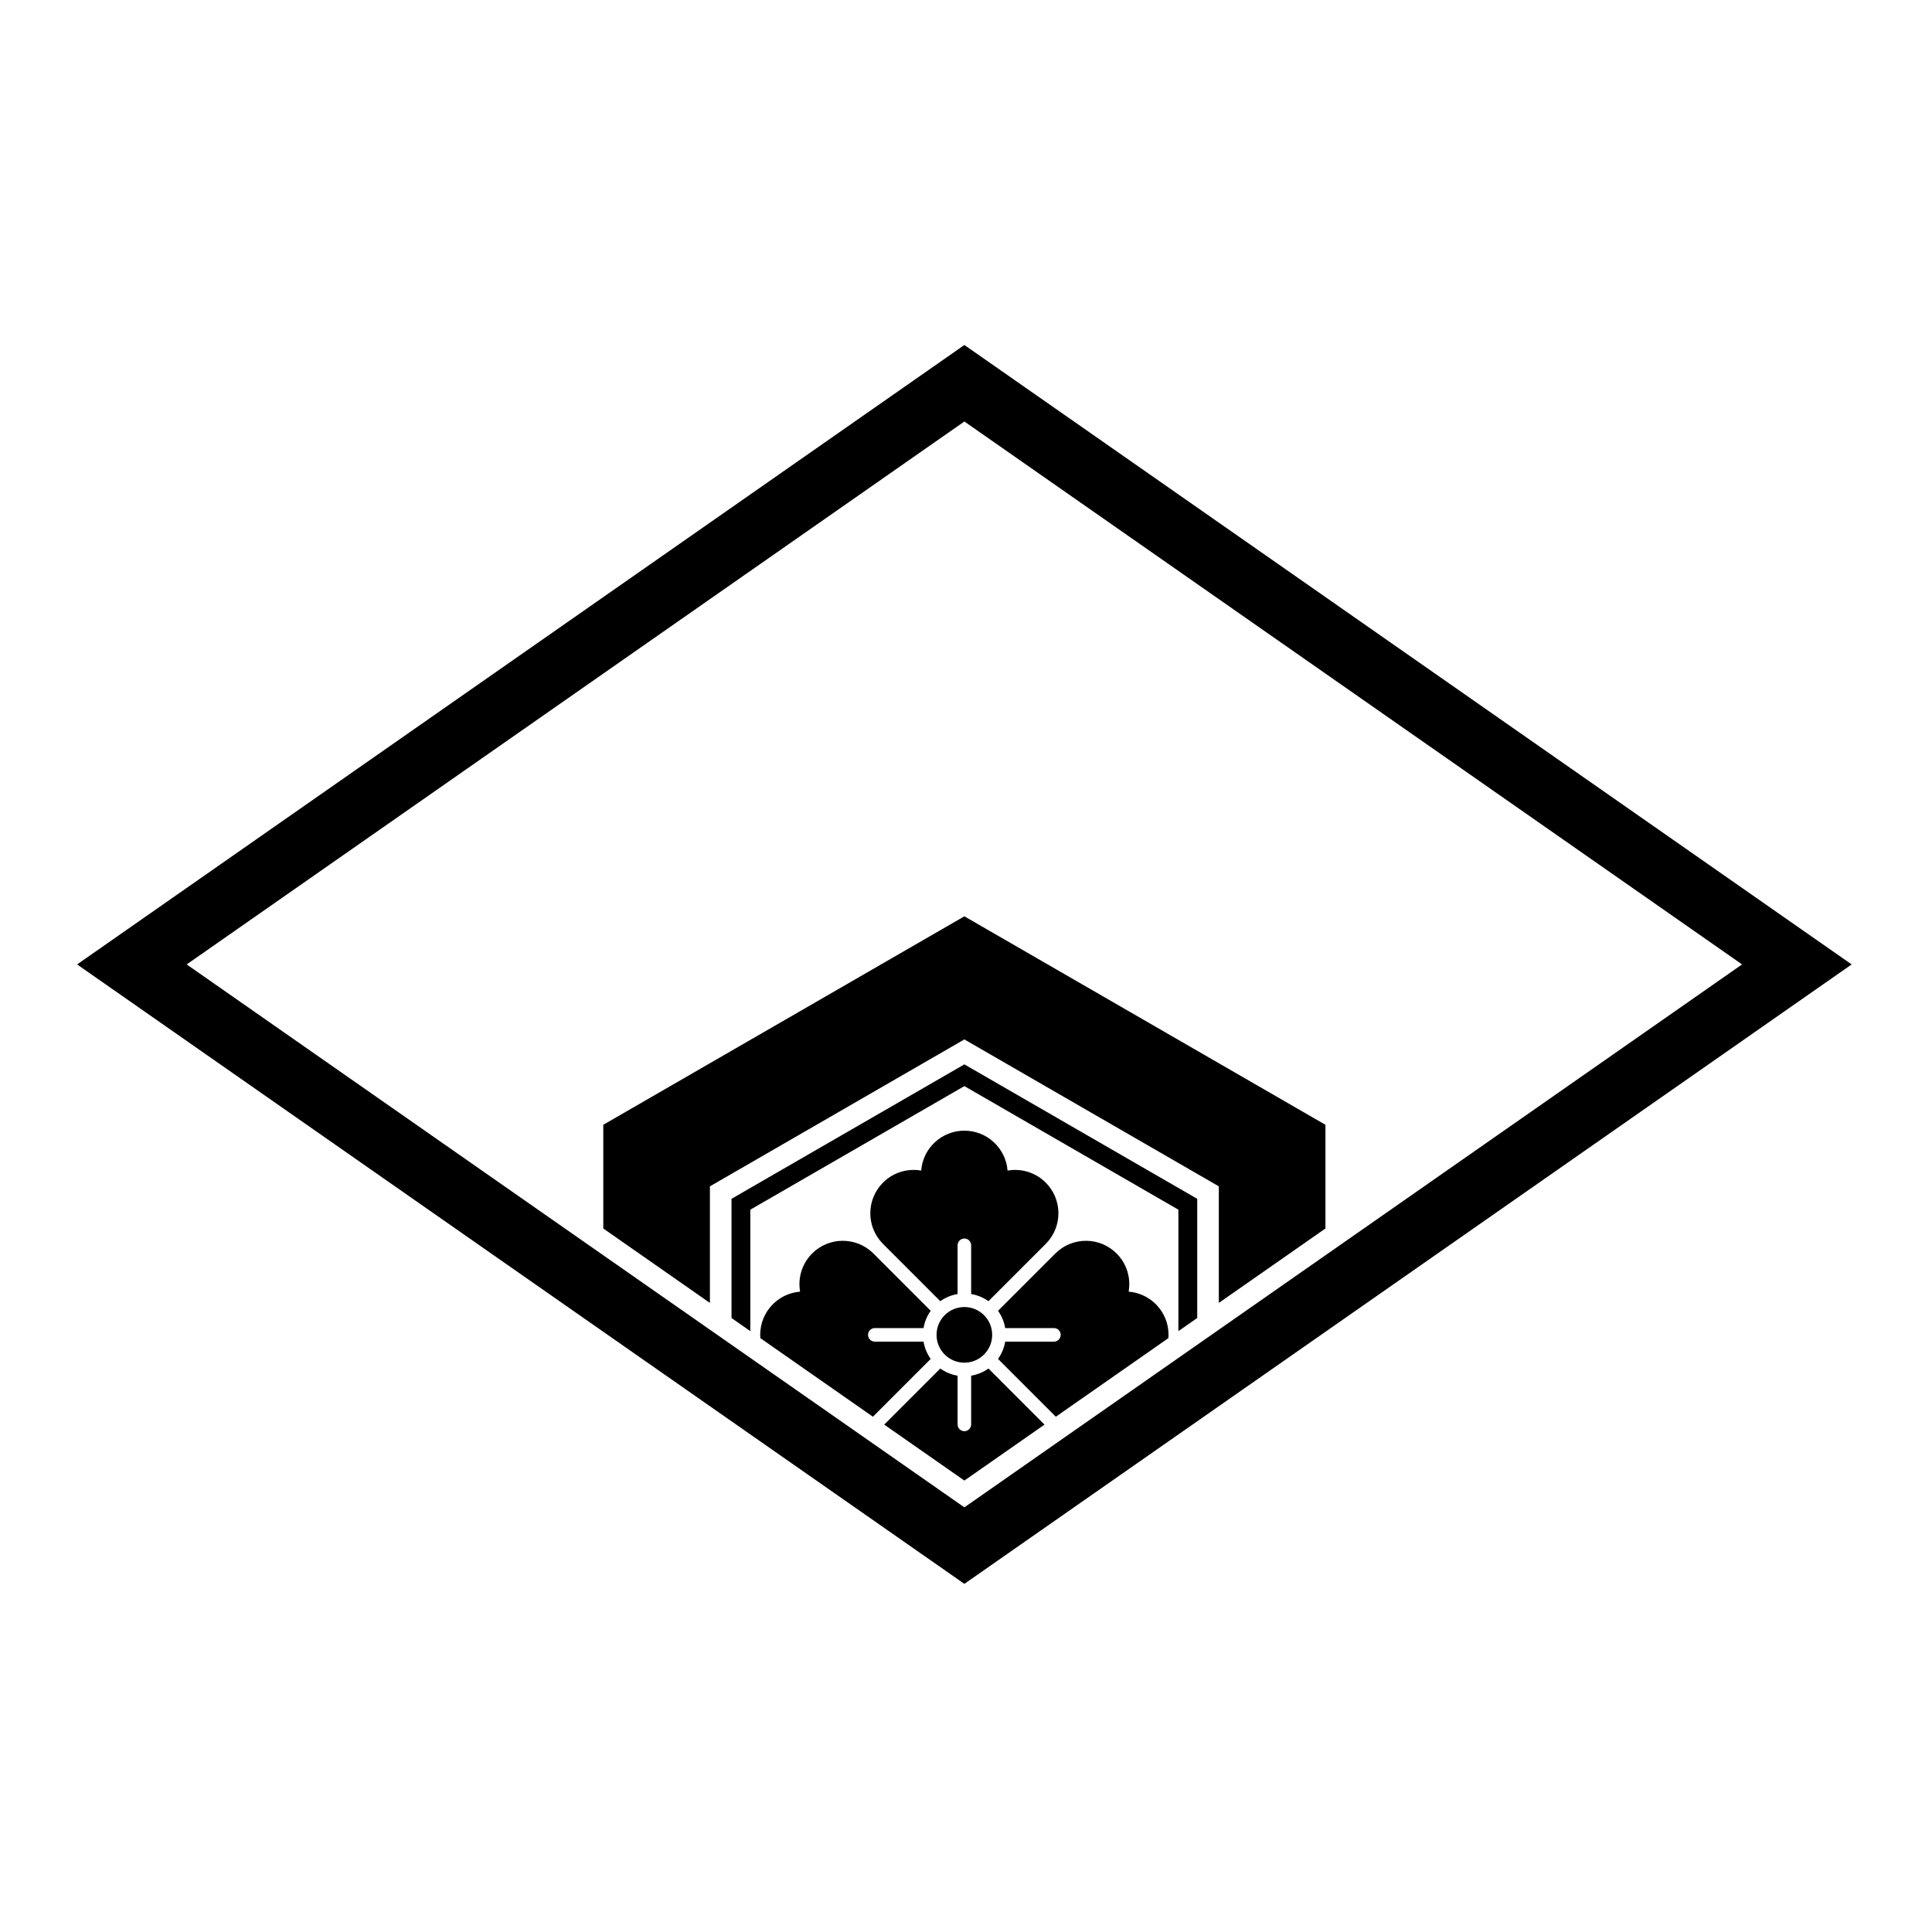 <?xml version="1.0" encoding="UTF-8" standalone="no"?>
<!-- Created with Inkscape (http://www.inkscape.org/) -->

<svg
   version="1.1"
   id="svg89458"
   width="795.035"
   height="793.701"
   viewBox="0 0 795.035 793.701"
   sodipodi:docname="Itobishini Nozokikikkou Hanabishi.svg"
   inkscape:version="1.2 (dc2aeda, 2022-05-15)"
   xmlns:inkscape="http://www.inkscape.org/namespaces/inkscape"
   xmlns:sodipodi="http://sodipodi.sourceforge.net/DTD/sodipodi-0.dtd"
   xmlns="http://www.w3.org/2000/svg"
   xmlns:svg="http://www.w3.org/2000/svg">
  <defs
     id="defs89462">
    <clipPath
       clipPathUnits="userSpaceOnUse"
       id="clipPath89951">
      <path
         d="M -531.192,581.588 H 65.084 V -13.688 H -531.192 Z"
         id="path89953"
         style="stroke-width:1" />
    </clipPath>
    <clipPath
       clipPathUnits="userSpaceOnUse"
       id="clipPath89957">
      <path
         d="M -548.983,585.852 H 47.293 V -9.424 H -548.983 Z"
         id="path89959"
         style="stroke-width:1" />
    </clipPath>
    <clipPath
       clipPathUnits="userSpaceOnUse"
       id="clipPath89963">
      <path
         d="M -561.413,585.852 H 34.863 V -9.424 H -561.413 Z"
         id="path89965"
         style="stroke-width:1" />
    </clipPath>
    <clipPath
       clipPathUnits="userSpaceOnUse"
       id="clipPath89969">
      <path
         d="M -557.064,585.848 H 39.212 V -9.428 H -557.064 Z"
         id="path89971"
         style="stroke-width:1" />
    </clipPath>
    <clipPath
       clipPathUnits="userSpaceOnUse"
       id="clipPath89975">
      <path
         d="M -574.546,585.852 H 21.73 V -9.424 H -574.546 Z"
         id="path89977"
         style="stroke-width:1" />
    </clipPath>
    <clipPath
       clipPathUnits="userSpaceOnUse"
       id="clipPath89982">
      <path
         d="M -528.09,575.381 H 68.186 V -19.895 H -528.09 Z"
         id="path89984"
         style="stroke-width:1" />
    </clipPath>
    <clipPath
       clipPathUnits="userSpaceOnUse"
       id="clipPath89988">
      <path
         d="M -567.775,585.852 H 28.501 V -9.424 H -567.775 Z"
         id="path89990"
         style="stroke-width:1" />
    </clipPath>
    <clipPath
       clipPathUnits="userSpaceOnUse"
       id="clipPath89994">
      <path
         d="M -564.573,585.848 H 31.703 V -9.428 H -564.573 Z"
         id="path89996"
         style="stroke-width:1" />
    </clipPath>
    <clipPath
       clipPathUnits="userSpaceOnUse"
       id="clipPath90000">
      <path
         d="M -536.698,584.573 H 59.578 V -10.703 H -536.698 Z"
         id="path90002"
         style="stroke-width:1" />
    </clipPath>
    <clipPath
       clipPathUnits="userSpaceOnUse"
       id="clipPath90006">
      <path
         d="M -576.369,585.588 H 19.907 V -9.688 H -576.369 Z"
         id="path90008"
         style="stroke-width:1" />
    </clipPath>
    <clipPath
       clipPathUnits="userSpaceOnUse"
       id="clipPath90012">
      <path
         d="M -542.933,584.573 H 53.343 V -10.703 H -542.933 Z"
         id="path90014"
         style="stroke-width:1" />
    </clipPath>
    <clipPath
       clipPathUnits="userSpaceOnUse"
       id="clipPath90018">
      <path
         d="M -545.417,584.573 H 50.859 V -10.703 H -545.417 Z"
         id="path90020"
         style="stroke-width:1" />
    </clipPath>
    <clipPath
       clipPathUnits="userSpaceOnUse"
       id="clipPath90024">
      <path
         d="M -553.898,585.848 H 42.379 V -9.428 H -553.898 Z"
         id="path90026"
         style="stroke-width:1" />
    </clipPath>
    <clipPath
       clipPathUnits="userSpaceOnUse"
       id="clipPath90030">
      <path
         d="M -557.495,577.85 H 38.781 V -17.426 H -557.495 Z"
         id="path90032"
         style="stroke-width:1" />
    </clipPath>
    <clipPath
       clipPathUnits="userSpaceOnUse"
       id="clipPath90036">
      <path
         d="M -568.227,575.819 H 28.049 V -19.457 H -568.227 Z"
         id="path90038"
         style="stroke-width:1" />
    </clipPath>
    <clipPath
       clipPathUnits="userSpaceOnUse"
       id="clipPath90042">
      <path
         d="M -550.264,577.325 H 46.012 V -17.951 H -550.264 Z"
         id="path90044"
         style="stroke-width:1" />
    </clipPath>
    <clipPath
       clipPathUnits="userSpaceOnUse"
       id="clipPath90049">
      <path
         d="M -556.401,578.014 H 39.875 V -17.262 H -556.401 Z"
         id="path90051"
         style="stroke-width:1" />
    </clipPath>
    <clipPath
       clipPathUnits="userSpaceOnUse"
       id="clipPath90055">
      <path
         d="M -586.545,579.503 H 9.731 V -15.773 H -586.545 Z"
         id="path90057"
         style="stroke-width:1" />
    </clipPath>
    <clipPath
       clipPathUnits="userSpaceOnUse"
       id="clipPath90061">
      <path
         d="M -584.194,578.938 H 12.082 V -16.338 H -584.194 Z"
         id="path90063"
         style="stroke-width:1" />
    </clipPath>
    <clipPath
       clipPathUnits="userSpaceOnUse"
       id="clipPath90067">
      <path
         d="M -538.222,577.948 H 58.054 V -17.328 H -538.222 Z"
         id="path90069"
         style="stroke-width:1" />
    </clipPath>
    <clipPath
       clipPathUnits="userSpaceOnUse"
       id="clipPath90073">
      <path
         d="m -348.331,398.63 h 596.276 v -595.276 h -596.276 z"
         id="path90075"
         style="stroke-width:1" />
    </clipPath>
    <clipPath
       clipPathUnits="userSpaceOnUse"
       id="clipPath90079">
      <path
         d="M -540.821,585.848 H 55.455 V -9.428 H -540.821 Z"
         id="path90081"
         style="stroke-width:1" />
    </clipPath>
    <clipPath
       clipPathUnits="userSpaceOnUse"
       id="clipPath90085">
      <path
         d="M -572.817,586.135 H 23.459 V -9.141 H -572.817 Z"
         id="path90087"
         style="stroke-width:1" />
    </clipPath>
  </defs>
  <sodipodi:namedview
     id="namedview89460"
     pagecolor="#ffffff"
     bordercolor="#000000"
     borderopacity="0.25"
     inkscape:showpageshadow="2"
     inkscape:pageopacity="0.0"
     inkscape:pagecheckerboard="0"
     inkscape:deskcolor="#d1d1d1"
     showgrid="false"
     inkscape:zoom="0.29734106"
     inkscape:cx="-215.24105"
     inkscape:cy="396.85068"
     inkscape:window-width="1419"
     inkscape:window-height="456"
     inkscape:window-x="0"
     inkscape:window-y="25"
     inkscape:window-maximized="0"
     inkscape:current-layer="svg89458">
    <inkscape:page
       x="0"
       y="0"
       id="page89464"
       width="795.035"
       height="793.701" />
  </sodipodi:namedview>
  <path
     d="M 464.441 531.506 C 465.402 526.03 463.801 520.194 459.616 515.925 C 452.722 508.889 441.432 508.779 434.397 515.673 L 410.696 539.375 C 412.181 541.446 413.212 543.866 413.644 546.487 L 433.696 546.487 C 435.238 546.487 436.486 547.741 436.486 549.279 C 436.486 550.821 435.238 552.071 433.696 552.071 L 413.644 552.071 C 413.212 554.694 412.181 557.113 410.696 559.186 L 434.397 582.889 C 434.424 582.915 434.454 582.935 434.481 582.965 L 480.801 550.629 C 480.833 550.183 480.864 549.735 480.864 549.279 C 480.864 539.905 473.633 532.219 464.441 531.506 M 301.021 493.301 L 301.021 542.342 L 308.767 547.749 L 308.767 497.774 L 396.848 446.921 L 484.921 497.774 L 484.921 547.751 L 492.669 542.342 L 492.669 493.301 L 396.848 437.976 Z M 396.848 377.053 L 248.26 462.84 L 248.26 505.511 L 292.133 536.139 L 292.133 488.17 L 396.848 427.712 L 501.558 488.17 L 501.558 536.137 L 545.429 505.511 L 545.429 462.84 Z M 396.844 537.831 C 390.524 537.831 385.396 542.959 385.396 549.279 C 385.396 555.602 390.524 560.727 396.844 560.727 C 403.169 560.727 408.292 555.602 408.292 549.279 C 408.292 542.959 403.169 537.831 396.844 537.831 M 380.047 552.071 L 359.992 552.071 C 358.453 552.071 357.203 550.821 357.203 549.279 C 357.203 547.741 358.453 546.487 359.992 546.487 L 380.047 546.487 C 380.479 543.866 381.511 541.446 382.992 539.375 L 359.293 515.673 C 352.26 508.779 340.968 508.889 334.075 515.925 C 329.889 520.194 328.289 526.03 329.249 531.506 C 320.057 532.219 312.825 539.905 312.825 549.279 C 312.825 549.733 312.857 550.181 312.888 550.626 L 359.208 582.962 C 359.237 582.935 359.267 582.915 359.293 582.889 L 382.992 559.186 C 381.511 557.113 380.479 554.694 380.047 552.071 M 399.636 566.079 L 399.636 586.129 C 399.636 587.67 398.386 588.921 396.847 588.921 C 395.303 588.921 394.055 587.67 394.055 586.129 L 394.055 566.079 C 391.432 565.646 389.013 564.615 386.94 563.131 L 363.863 586.209 L 396.847 609.235 L 429.829 586.209 L 406.752 563.131 C 404.68 564.615 402.258 565.646 399.636 566.079 M 430.202 486.509 C 425.932 482.323 420.093 480.722 414.62 481.683 C 413.904 472.493 406.22 465.261 396.847 465.261 C 387.471 465.261 379.787 472.493 379.071 481.683 C 373.597 480.722 367.757 482.323 363.487 486.509 C 356.455 493.402 356.345 504.694 363.24 511.727 L 386.94 535.427 C 389.013 533.943 391.432 532.913 394.055 532.482 L 394.055 512.425 C 394.055 510.886 395.303 509.637 396.847 509.637 C 398.386 509.637 399.636 510.886 399.636 512.425 L 399.636 532.482 C 402.258 532.913 404.68 533.943 406.752 535.427 L 430.453 511.727 C 437.345 504.694 437.237 493.402 430.202 486.509 M 396.849 620.258 L 76.822 396.852 L 396.852 173.442 L 716.876 396.846 Z M 396.853 141.962 L 31.73 396.852 L 396.853 651.74 L 761.972 396.852 Z"
     style="fill:#000000;fill-opacity:1;fill-rule:nonzero;stroke:none"
     id="path89578" />
</svg>
